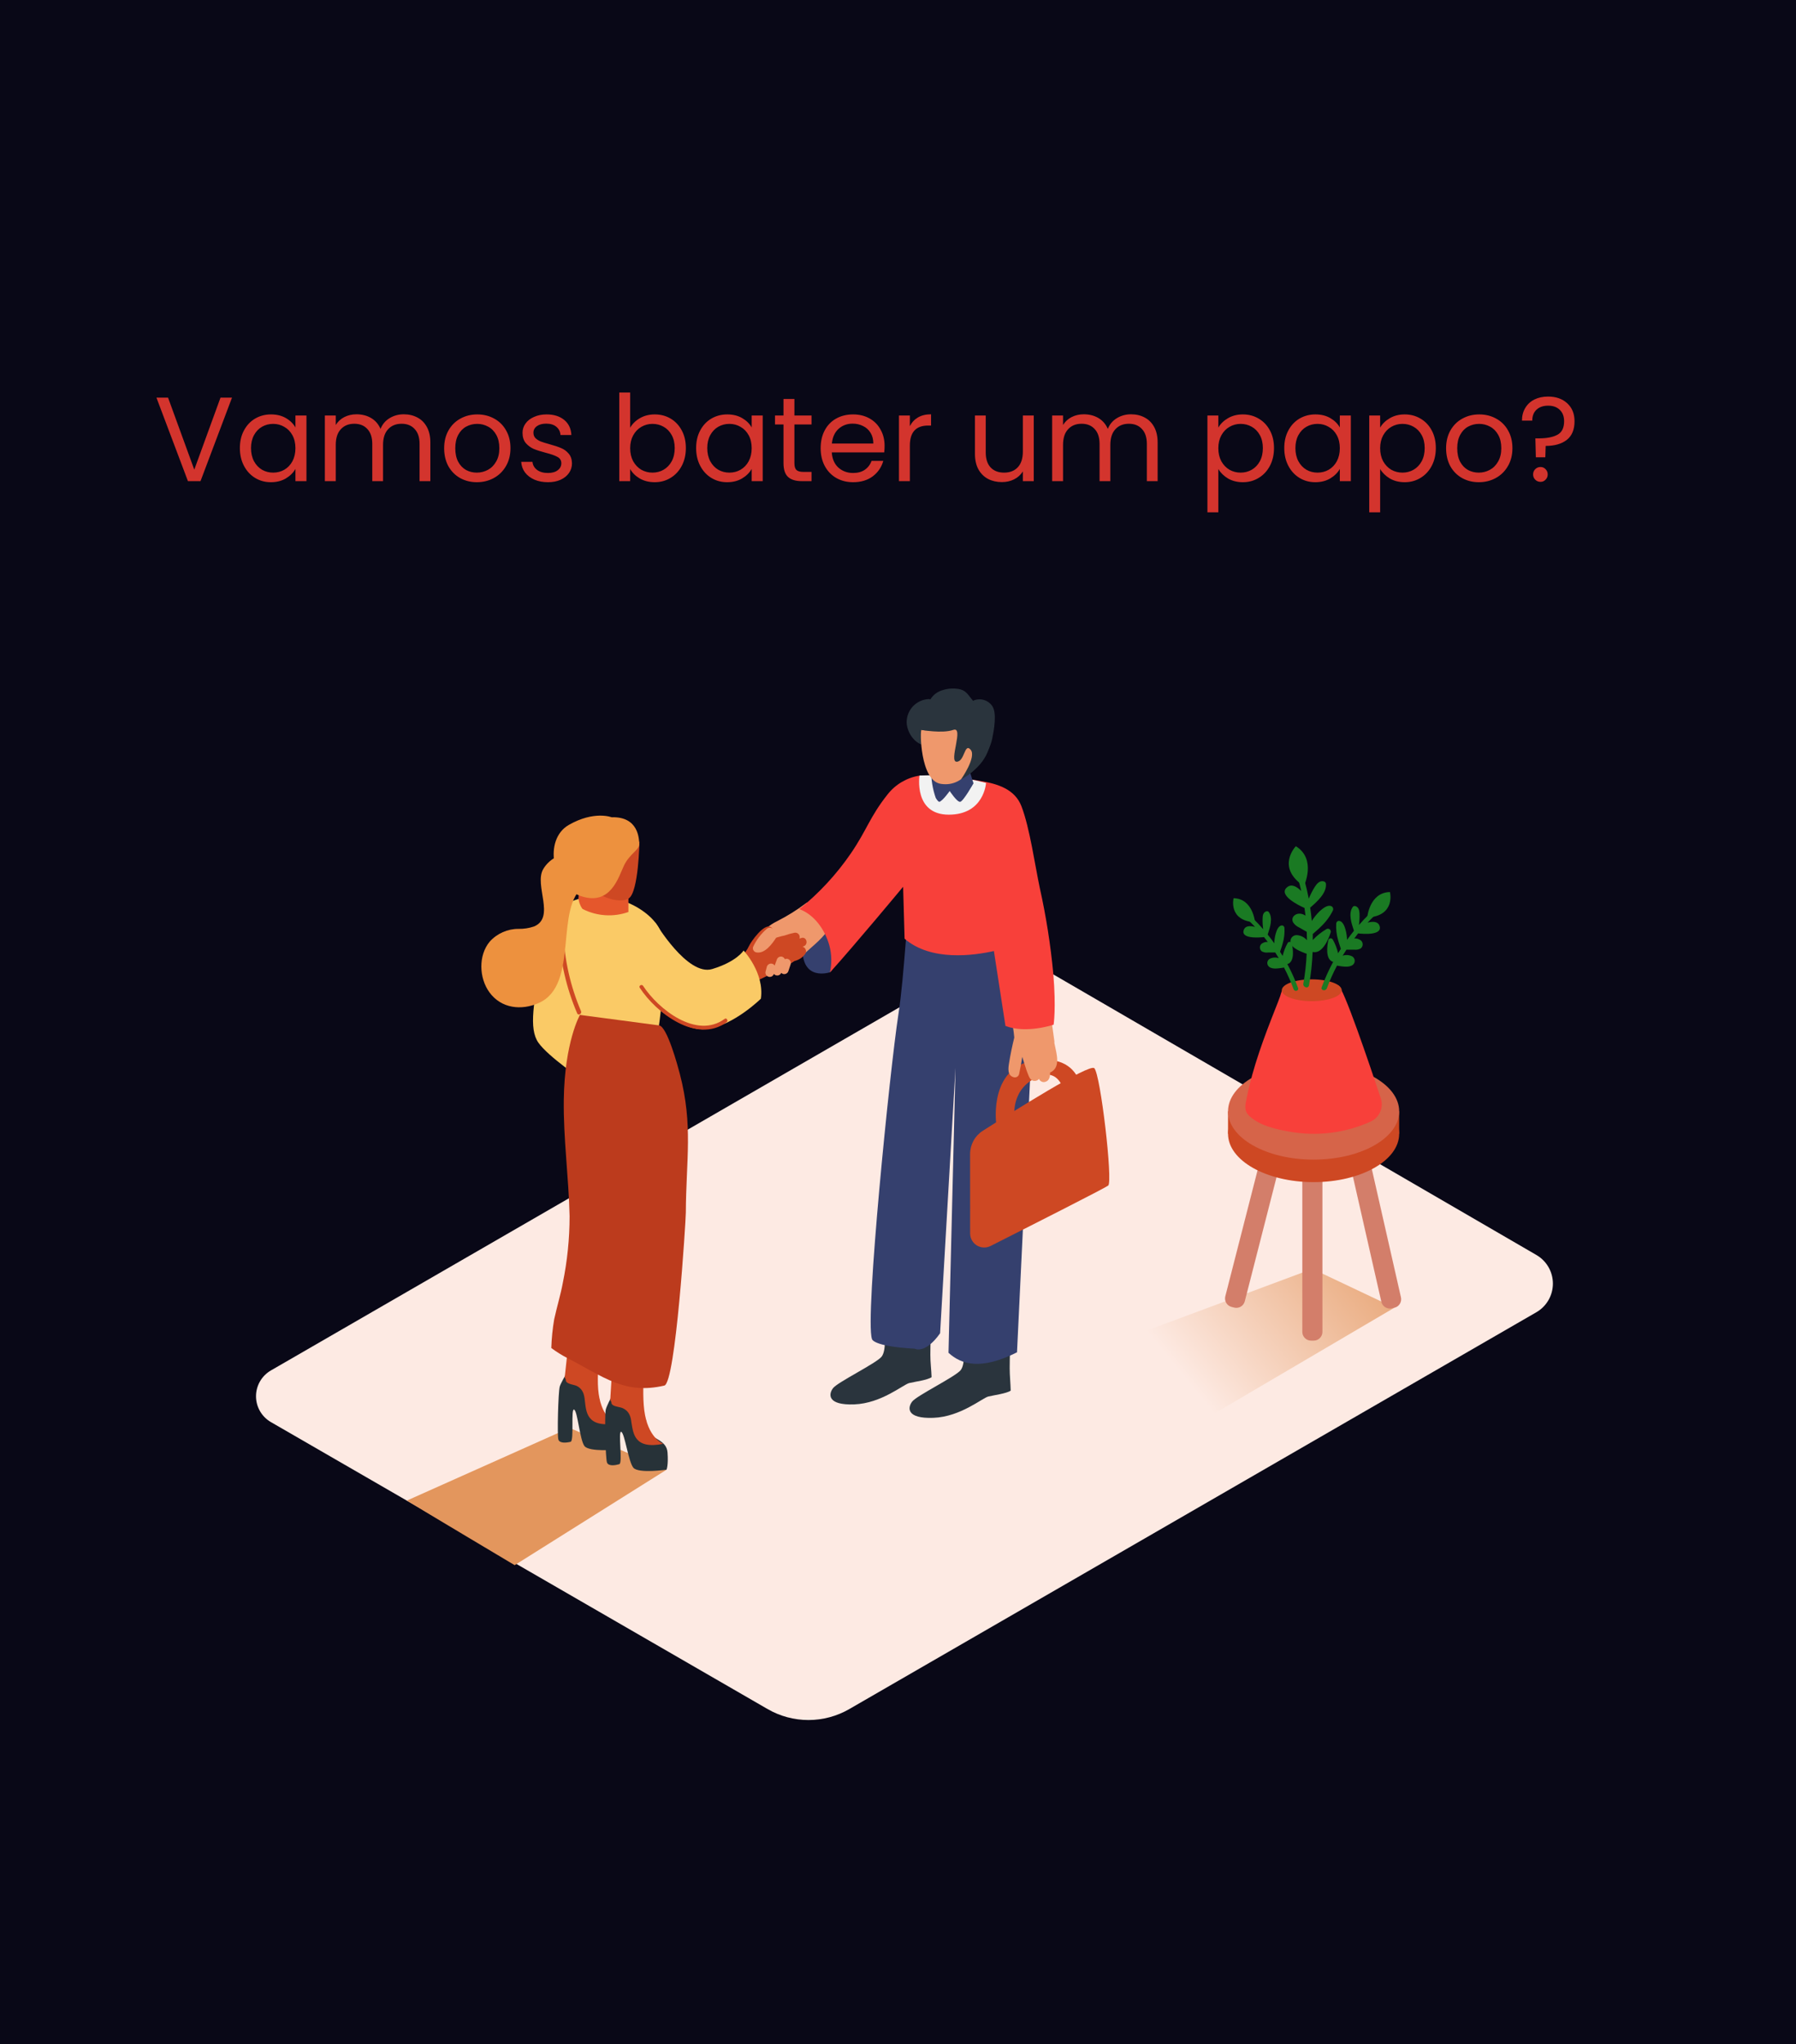 <svg width="900" height="1024" viewBox="0 0 900 1024" fill="none" xmlns="http://www.w3.org/2000/svg">
<rect width="900" height="1024" fill="#090817"/>
<path d="M116.258 199.18L100.478 241H94.178L78.398 199.18H84.218L97.358 235.24L110.498 199.18H116.258ZM120.205 224.44C120.205 221.08 120.885 218.14 122.245 215.62C123.605 213.06 125.465 211.08 127.825 209.68C130.225 208.28 132.885 207.58 135.805 207.58C138.685 207.58 141.185 208.2 143.305 209.44C145.425 210.68 147.005 212.24 148.045 214.12V208.12H153.565V241H148.045V234.88C146.965 236.8 145.345 238.4 143.185 239.68C141.065 240.92 138.585 241.54 135.745 241.54C132.825 241.54 130.185 240.82 127.825 239.38C125.465 237.94 123.605 235.92 122.245 233.32C120.885 230.72 120.205 227.76 120.205 224.44ZM148.045 224.5C148.045 222.02 147.545 219.86 146.545 218.02C145.545 216.18 144.185 214.78 142.465 213.82C140.785 212.82 138.925 212.32 136.885 212.32C134.845 212.32 132.985 212.8 131.305 213.76C129.625 214.72 128.285 216.12 127.285 217.96C126.285 219.8 125.785 221.96 125.785 224.44C125.785 226.96 126.285 229.16 127.285 231.04C128.285 232.88 129.625 234.3 131.305 235.3C132.985 236.26 134.845 236.74 136.885 236.74C138.925 236.74 140.785 236.26 142.465 235.3C144.185 234.3 145.545 232.88 146.545 231.04C147.545 229.16 148.045 226.98 148.045 224.5ZM202.332 207.52C204.892 207.52 207.172 208.06 209.172 209.14C211.172 210.18 212.752 211.76 213.912 213.88C215.072 216 215.652 218.58 215.652 221.62V241H210.252V222.4C210.252 219.12 209.432 216.62 207.792 214.9C206.192 213.14 204.012 212.26 201.252 212.26C198.412 212.26 196.152 213.18 194.472 215.02C192.792 216.82 191.952 219.44 191.952 222.88V241H186.552V222.4C186.552 219.12 185.732 216.62 184.092 214.9C182.492 213.14 180.312 212.26 177.552 212.26C174.712 212.26 172.452 213.18 170.772 215.02C169.092 216.82 168.252 219.44 168.252 222.88V241H162.792V208.12H168.252V212.86C169.332 211.14 170.772 209.82 172.572 208.9C174.412 207.98 176.432 207.52 178.632 207.52C181.392 207.52 183.832 208.14 185.952 209.38C188.072 210.62 189.652 212.44 190.692 214.84C191.612 212.52 193.132 210.72 195.252 209.44C197.372 208.16 199.732 207.52 202.332 207.52ZM238.948 241.54C235.868 241.54 233.068 240.84 230.548 239.44C228.068 238.04 226.108 236.06 224.668 233.5C223.268 230.9 222.568 227.9 222.568 224.5C222.568 221.14 223.288 218.18 224.728 215.62C226.208 213.02 228.208 211.04 230.728 209.68C233.248 208.28 236.068 207.58 239.188 207.58C242.308 207.58 245.128 208.28 247.648 209.68C250.168 211.04 252.148 213 253.588 215.56C255.068 218.12 255.808 221.1 255.808 224.5C255.808 227.9 255.048 230.9 253.528 233.5C252.048 236.06 250.028 238.04 247.468 239.44C244.908 240.84 242.068 241.54 238.948 241.54ZM238.948 236.74C240.908 236.74 242.748 236.28 244.468 235.36C246.188 234.44 247.568 233.06 248.608 231.22C249.688 229.38 250.228 227.14 250.228 224.5C250.228 221.86 249.708 219.62 248.668 217.78C247.628 215.94 246.268 214.58 244.588 213.7C242.908 212.78 241.088 212.32 239.128 212.32C237.128 212.32 235.288 212.78 233.608 213.7C231.968 214.58 230.648 215.94 229.648 217.78C228.648 219.62 228.148 221.86 228.148 224.5C228.148 227.18 228.628 229.44 229.588 231.28C230.588 233.12 231.908 234.5 233.548 235.42C235.188 236.3 236.988 236.74 238.948 236.74ZM274.627 241.54C272.107 241.54 269.847 241.12 267.847 240.28C265.847 239.4 264.267 238.2 263.107 236.68C261.947 235.12 261.307 233.34 261.187 231.34H266.827C266.987 232.98 267.747 234.32 269.107 235.36C270.507 236.4 272.327 236.92 274.567 236.92C276.647 236.92 278.287 236.46 279.487 235.54C280.687 234.62 281.287 233.46 281.287 232.06C281.287 230.62 280.647 229.56 279.367 228.88C278.087 228.16 276.107 227.46 273.427 226.78C270.987 226.14 268.987 225.5 267.427 224.86C265.907 224.18 264.587 223.2 263.467 221.92C262.387 220.6 261.847 218.88 261.847 216.76C261.847 215.08 262.347 213.54 263.347 212.14C264.347 210.74 265.767 209.64 267.607 208.84C269.447 208 271.547 207.58 273.907 207.58C277.547 207.58 280.487 208.5 282.727 210.34C284.967 212.18 286.167 214.7 286.327 217.9H280.867C280.747 216.18 280.047 214.8 278.767 213.76C277.527 212.72 275.847 212.2 273.727 212.2C271.767 212.2 270.207 212.62 269.047 213.46C267.887 214.3 267.307 215.4 267.307 216.76C267.307 217.84 267.647 218.74 268.327 219.46C269.047 220.14 269.927 220.7 270.967 221.14C272.047 221.54 273.527 222 275.407 222.52C277.767 223.16 279.687 223.8 281.167 224.44C282.647 225.04 283.907 225.96 284.947 227.2C286.027 228.44 286.587 230.06 286.627 232.06C286.627 233.86 286.127 235.48 285.127 236.92C284.127 238.36 282.707 239.5 280.867 240.34C279.067 241.14 276.987 241.54 274.627 241.54ZM315.791 214.24C316.911 212.28 318.551 210.68 320.711 209.44C322.871 208.2 325.331 207.58 328.091 207.58C331.051 207.58 333.711 208.28 336.071 209.68C338.431 211.08 340.291 213.06 341.651 215.62C343.011 218.14 343.691 221.08 343.691 224.44C343.691 227.76 343.011 230.72 341.651 233.32C340.291 235.92 338.411 237.94 336.011 239.38C333.651 240.82 331.011 241.54 328.091 241.54C325.251 241.54 322.751 240.92 320.591 239.68C318.471 238.44 316.871 236.86 315.791 234.94V241H310.331V196.6H315.791V214.24ZM338.111 224.44C338.111 221.96 337.611 219.8 336.611 217.96C335.611 216.12 334.251 214.72 332.531 213.76C330.851 212.8 328.991 212.32 326.951 212.32C324.951 212.32 323.091 212.82 321.371 213.82C319.691 214.78 318.331 216.2 317.291 218.08C316.291 219.92 315.791 222.06 315.791 224.5C315.791 226.98 316.291 229.16 317.291 231.04C318.331 232.88 319.691 234.3 321.371 235.3C323.091 236.26 324.951 236.74 326.951 236.74C328.991 236.74 330.851 236.26 332.531 235.3C334.251 234.3 335.611 232.88 336.611 231.04C337.611 229.16 338.111 226.96 338.111 224.44ZM348.838 224.44C348.838 221.08 349.518 218.14 350.878 215.62C352.238 213.06 354.098 211.08 356.458 209.68C358.858 208.28 361.518 207.58 364.438 207.58C367.318 207.58 369.818 208.2 371.938 209.44C374.058 210.68 375.638 212.24 376.678 214.12V208.12H382.198V241H376.678V234.88C375.598 236.8 373.978 238.4 371.818 239.68C369.698 240.92 367.218 241.54 364.378 241.54C361.458 241.54 358.818 240.82 356.458 239.38C354.098 237.94 352.238 235.92 350.878 233.32C349.518 230.72 348.838 227.76 348.838 224.44ZM376.678 224.5C376.678 222.02 376.178 219.86 375.178 218.02C374.178 216.18 372.818 214.78 371.098 213.82C369.418 212.82 367.558 212.32 365.518 212.32C363.478 212.32 361.618 212.8 359.938 213.76C358.258 214.72 356.918 216.12 355.918 217.96C354.918 219.8 354.418 221.96 354.418 224.44C354.418 226.96 354.918 229.16 355.918 231.04C356.918 232.88 358.258 234.3 359.938 235.3C361.618 236.26 363.478 236.74 365.518 236.74C367.558 236.74 369.418 236.26 371.098 235.3C372.818 234.3 374.178 232.88 375.178 231.04C376.178 229.16 376.678 226.98 376.678 224.5ZM398.085 212.62V232C398.085 233.6 398.425 234.74 399.105 235.42C399.785 236.06 400.965 236.38 402.645 236.38H406.665V241H401.745C398.705 241 396.425 240.3 394.905 238.9C393.385 237.5 392.625 235.2 392.625 232V212.62H388.365V208.12H392.625V199.84H398.085V208.12H406.665V212.62H398.085ZM443.28 223.3C443.28 224.34 443.22 225.44 443.1 226.6H416.82C417.02 229.84 418.12 232.38 420.12 234.22C422.16 236.02 424.62 236.92 427.5 236.92C429.86 236.92 431.82 236.38 433.38 235.3C434.98 234.18 436.1 232.7 436.74 230.86H442.62C441.74 234.02 439.98 236.6 437.34 238.6C434.7 240.56 431.42 241.54 427.5 241.54C424.38 241.54 421.58 240.84 419.1 239.44C416.66 238.04 414.74 236.06 413.34 233.5C411.94 230.9 411.24 227.9 411.24 224.5C411.24 221.1 411.92 218.12 413.28 215.56C414.64 213 416.54 211.04 418.98 209.68C421.46 208.28 424.3 207.58 427.5 207.58C430.62 207.58 433.38 208.26 435.78 209.62C438.18 210.98 440.02 212.86 441.3 215.26C442.62 217.62 443.28 220.3 443.28 223.3ZM437.64 222.16C437.64 220.08 437.18 218.3 436.26 216.82C435.34 215.3 434.08 214.16 432.48 213.4C430.92 212.6 429.18 212.2 427.26 212.2C424.5 212.2 422.14 213.08 420.18 214.84C418.26 216.6 417.16 219.04 416.88 222.16H437.64ZM455.947 213.46C456.907 211.58 458.267 210.12 460.027 209.08C461.827 208.04 464.007 207.52 466.567 207.52V213.16H465.127C459.007 213.16 455.947 216.48 455.947 223.12V241H450.487V208.12H455.947V213.46ZM518.026 208.12V241H512.566V236.14C511.526 237.82 510.066 239.14 508.186 240.1C506.346 241.02 504.306 241.48 502.066 241.48C499.506 241.48 497.206 240.96 495.166 239.92C493.126 238.84 491.506 237.24 490.306 235.12C489.146 233 488.566 230.42 488.566 227.38V208.12H493.966V226.66C493.966 229.9 494.786 232.4 496.426 234.16C498.066 235.88 500.306 236.74 503.146 236.74C506.066 236.74 508.366 235.84 510.046 234.04C511.726 232.24 512.566 229.62 512.566 226.18V208.12H518.026ZM566.785 207.52C569.345 207.52 571.625 208.06 573.625 209.14C575.625 210.18 577.205 211.76 578.365 213.88C579.525 216 580.105 218.58 580.105 221.62V241H574.705V222.4C574.705 219.12 573.885 216.62 572.245 214.9C570.645 213.14 568.465 212.26 565.705 212.26C562.865 212.26 560.605 213.18 558.925 215.02C557.245 216.82 556.405 219.44 556.405 222.88V241H551.005V222.4C551.005 219.12 550.185 216.62 548.545 214.9C546.945 213.14 544.765 212.26 542.005 212.26C539.165 212.26 536.905 213.18 535.225 215.02C533.545 216.82 532.705 219.44 532.705 222.88V241H527.245V208.12H532.705V212.86C533.785 211.14 535.225 209.82 537.025 208.9C538.865 207.98 540.885 207.52 543.085 207.52C545.845 207.52 548.285 208.14 550.405 209.38C552.525 210.62 554.105 212.44 555.145 214.84C556.065 212.52 557.585 210.72 559.705 209.44C561.825 208.16 564.185 207.52 566.785 207.52ZM610.518 214.18C611.598 212.3 613.198 210.74 615.318 209.5C617.478 208.22 619.978 207.58 622.818 207.58C625.738 207.58 628.378 208.28 630.737 209.68C633.137 211.08 635.018 213.06 636.378 215.62C637.738 218.14 638.418 221.08 638.418 224.44C638.418 227.76 637.738 230.72 636.378 233.32C635.018 235.92 633.137 237.94 630.737 239.38C628.378 240.82 625.738 241.54 622.818 241.54C620.018 241.54 617.538 240.92 615.378 239.68C613.258 238.4 611.638 236.82 610.518 234.94V256.6H605.058V208.12H610.518V214.18ZM632.838 224.44C632.838 221.96 632.338 219.8 631.338 217.96C630.338 216.12 628.978 214.72 627.258 213.76C625.578 212.8 623.718 212.32 621.678 212.32C619.678 212.32 617.818 212.82 616.098 213.82C614.418 214.78 613.058 216.2 612.018 218.08C611.018 219.92 610.518 222.06 610.518 224.5C610.518 226.98 611.018 229.16 612.018 231.04C613.058 232.88 614.418 234.3 616.098 235.3C617.818 236.26 619.678 236.74 621.678 236.74C623.718 236.74 625.578 236.26 627.258 235.3C628.978 234.3 630.338 232.88 631.338 231.04C632.338 229.16 632.838 226.96 632.838 224.44ZM643.564 224.44C643.564 221.08 644.244 218.14 645.604 215.62C646.964 213.06 648.824 211.08 651.184 209.68C653.584 208.28 656.244 207.58 659.164 207.58C662.044 207.58 664.544 208.2 666.664 209.44C668.784 210.68 670.364 212.24 671.404 214.12V208.12H676.924V241H671.404V234.88C670.324 236.8 668.704 238.4 666.544 239.68C664.424 240.92 661.944 241.54 659.104 241.54C656.184 241.54 653.544 240.82 651.184 239.38C648.824 237.94 646.964 235.92 645.604 233.32C644.244 230.72 643.564 227.76 643.564 224.44ZM671.404 224.5C671.404 222.02 670.904 219.86 669.904 218.02C668.904 216.18 667.544 214.78 665.824 213.82C664.144 212.82 662.284 212.32 660.244 212.32C658.204 212.32 656.344 212.8 654.664 213.76C652.984 214.72 651.644 216.12 650.644 217.96C649.644 219.8 649.144 221.96 649.144 224.44C649.144 226.96 649.644 229.16 650.644 231.04C651.644 232.88 652.984 234.3 654.664 235.3C656.344 236.26 658.204 236.74 660.244 236.74C662.284 236.74 664.144 236.26 665.824 235.3C667.544 234.3 668.904 232.88 669.904 231.04C670.904 229.16 671.404 226.98 671.404 224.5ZM691.611 214.18C692.691 212.3 694.291 210.74 696.411 209.5C698.571 208.22 701.071 207.58 703.911 207.58C706.831 207.58 709.471 208.28 711.831 209.68C714.231 211.08 716.111 213.06 717.471 215.62C718.831 218.14 719.511 221.08 719.511 224.44C719.511 227.76 718.831 230.72 717.471 233.32C716.111 235.92 714.231 237.94 711.831 239.38C709.471 240.82 706.831 241.54 703.911 241.54C701.111 241.54 698.631 240.92 696.471 239.68C694.351 238.4 692.731 236.82 691.611 234.94V256.6H686.151V208.12H691.611V214.18ZM713.931 224.44C713.931 221.96 713.431 219.8 712.431 217.96C711.431 216.12 710.071 214.72 708.351 213.76C706.671 212.8 704.811 212.32 702.771 212.32C700.771 212.32 698.911 212.82 697.191 213.82C695.511 214.78 694.151 216.2 693.111 218.08C692.111 219.92 691.611 222.06 691.611 224.5C691.611 226.98 692.111 229.16 693.111 231.04C694.151 232.88 695.511 234.3 697.191 235.3C698.911 236.26 700.771 236.74 702.771 236.74C704.811 236.74 706.671 236.26 708.351 235.3C710.071 234.3 711.431 232.88 712.431 231.04C713.431 229.16 713.931 226.96 713.931 224.44ZM741.038 241.54C737.958 241.54 735.158 240.84 732.638 239.44C730.158 238.04 728.198 236.06 726.758 233.5C725.358 230.9 724.658 227.9 724.658 224.5C724.658 221.14 725.378 218.18 726.818 215.62C728.298 213.02 730.298 211.04 732.818 209.68C735.338 208.28 738.158 207.58 741.278 207.58C744.398 207.58 747.218 208.28 749.738 209.68C752.258 211.04 754.238 213 755.678 215.56C757.158 218.12 757.898 221.1 757.898 224.5C757.898 227.9 757.138 230.9 755.618 233.5C754.138 236.06 752.118 238.04 749.558 239.44C746.998 240.84 744.158 241.54 741.038 241.54ZM741.038 236.74C742.998 236.74 744.838 236.28 746.558 235.36C748.278 234.44 749.658 233.06 750.698 231.22C751.778 229.38 752.318 227.14 752.318 224.5C752.318 221.86 751.798 219.62 750.758 217.78C749.718 215.94 748.358 214.58 746.678 213.7C744.998 212.78 743.178 212.32 741.218 212.32C739.218 212.32 737.378 212.78 735.698 213.7C734.058 214.58 732.738 215.94 731.738 217.78C730.738 219.62 730.238 221.86 730.238 224.5C730.238 227.18 730.718 229.44 731.678 231.28C732.678 233.12 733.998 234.5 735.638 235.42C737.278 236.3 739.078 236.74 741.038 236.74ZM775.757 198.64C779.717 198.64 782.917 199.76 785.357 202C787.797 204.24 789.017 207.24 789.017 211C789.017 215.2 787.717 218.32 785.117 220.36C782.517 222.36 778.997 223.36 774.557 223.36L774.377 229.06H769.637L769.397 219.58H771.137C775.097 219.58 778.197 218.98 780.437 217.78C782.677 216.58 783.797 214.32 783.797 211C783.797 208.6 783.077 206.7 781.637 205.3C780.197 203.9 778.257 203.2 775.817 203.2C773.337 203.2 771.377 203.88 769.937 205.24C768.537 206.56 767.837 208.38 767.837 210.7H762.677C762.677 208.3 763.217 206.2 764.297 204.4C765.377 202.56 766.897 201.14 768.857 200.14C770.857 199.14 773.157 198.64 775.757 198.64ZM771.977 241.36C770.937 241.36 770.057 241 769.337 240.28C768.617 239.56 768.257 238.68 768.257 237.64C768.257 236.6 768.617 235.72 769.337 235C770.057 234.28 770.937 233.92 771.977 233.92C772.977 233.92 773.817 234.28 774.497 235C775.217 235.72 775.577 236.6 775.577 237.64C775.577 238.68 775.217 239.56 774.497 240.28C773.817 241 772.977 241.36 771.977 241.36Z" fill="#D3342D"/>
<path d="M135.699 712.294L384.669 856.079C390.889 859.67 397.945 861.561 405.128 861.561C412.31 861.561 419.365 859.67 425.586 856.079L769.917 657.289C772.429 655.834 774.515 653.745 775.965 651.229C777.415 648.714 778.178 645.862 778.178 642.959C778.178 640.056 777.415 637.203 775.965 634.688C774.515 632.173 772.429 630.083 769.917 628.629L514.327 480.25C511.06 478.359 507.352 477.364 503.577 477.364C499.802 477.364 496.094 478.359 492.827 480.25L135.699 686.49C133.445 687.806 131.574 689.689 130.274 691.953C128.974 694.217 128.29 696.782 128.29 699.392C128.29 702.002 128.974 704.567 130.274 706.831C131.574 709.095 133.445 710.978 135.699 712.294Z" fill="#FDEAE3"/>
<path d="M657.649 635.577L552.869 674.601C552.869 674.601 563.484 685.66 604.825 710.21L698.738 655.031" fill="url(#paint0_linear)"/>
<path d="M447.877 679.002L366.354 715.44C366.354 715.44 379.015 723.16 420.394 747.787L506.568 696.565" fill="url(#paint1_linear)"/>
<path d="M285.39 715.228L203.867 751.647C203.867 751.647 216.528 759.367 257.907 783.994L334.007 736.188" fill="url(#paint2_linear)"/>
<path d="M415.897 487.005C415.897 487.005 401.441 491.985 402.175 474.19C402.908 456.395 418.695 456.28 418.695 456.28C418.695 456.28 422.555 481.157 415.897 487.005Z" fill="#35406E"/>
<path d="M415.395 461.394C415.303 460.849 415.019 460.355 414.594 460.001C414.169 459.647 413.632 459.456 413.079 459.464C412.847 459.236 412.56 459.07 412.246 458.982C411.932 458.894 411.601 458.888 411.284 458.962C411.217 458.864 411.139 458.774 411.053 458.692C410.875 458.527 410.673 458.391 410.454 458.287C412.732 457.013 410.589 453.462 408.138 454.639L406.749 455.315C407.637 453.52 405.803 450.953 403.912 452.4C399.386 455.81 394.568 458.813 389.514 461.375C387.412 462.384 385.463 463.683 383.724 465.235C382.002 467.221 380.447 469.344 379.073 471.585C377.393 473.785 381.138 475.946 382.797 473.765C384.013 472.164 384.94 470.291 386.291 468.786L386.696 468.96L386.6 469.056C384.67 471.141 387.507 473.785 389.649 472.106L391.579 470.62C390.858 471.456 390.144 472.305 389.437 473.167C388.028 474.904 389.881 478.089 392.042 476.545L395.613 474.016C394.21 475.779 392.878 477.606 391.618 479.498C391.329 479.866 391.196 480.332 391.247 480.797C391.297 481.262 391.527 481.689 391.888 481.987C390.862 482.265 389.805 482.414 388.742 482.431C385.963 482.431 381.389 485.886 384.168 485.867C390.267 485.867 398.836 481.659 403.178 477.645C407.868 473.283 412.828 469.712 415.993 464.135C416.257 463.686 416.342 463.155 416.231 462.647C416.12 462.139 415.822 461.692 415.395 461.394Z" fill="#EF986C"/>
<path d="M466.212 678.654C466.212 673.347 466.463 668.039 466.501 662.732L443.168 667.286C443.168 667.286 444.326 676.319 441.778 679.561C439.231 682.804 419.776 692.299 417.46 695.31C415.144 698.321 414.449 703.976 428.114 703.455C441.778 702.934 452.663 693.457 455.674 692.763C458.685 692.068 464.861 691.238 466.83 689.829C466.714 686.123 466.193 682.36 466.212 678.654Z" fill="#2A343D"/>
<path d="M505.97 685.371C505.97 680.063 506.221 674.756 506.259 669.448L482.81 674.022C482.81 674.022 483.968 683.055 481.42 686.297C478.873 689.539 459.418 699.035 457.102 702.046C454.786 705.057 454.092 710.711 467.756 710.19C481.42 709.669 492.306 700.193 495.316 699.498C498.327 698.803 504.503 697.973 506.472 696.565C506.395 692.84 505.97 689.076 505.97 685.371Z" fill="#2A343D"/>
<path d="M495.201 457.785L483.37 459.927C483.503 458.445 483.535 456.956 483.466 455.469C480.996 455.334 478.525 455.102 476.074 454.793C469.165 453.944 463.471 447.073 456.987 444.449C454.188 457.843 453.435 487.14 450.154 508.39C446.005 535.313 433.344 660.261 436.934 670.625C436.934 670.625 436.799 674.37 458.376 675.566C458.376 675.566 463.529 678.519 471.095 667.846L478.815 534.792L475.302 677.612C481.826 683.595 491.63 686.393 509.637 677.38L518.303 496.52L495.201 457.785Z" fill="#35406E"/>
<path d="M477.56 449.332C479.452 449.537 481.35 449.698 483.254 449.814C481.787 424.454 473.893 367.789 457.006 444.468C463.582 447.089 470.507 448.727 477.56 449.332Z" fill="#35406E"/>
<path d="M647.447 541.777L646.139 541.442C643.805 540.845 641.429 542.252 640.831 544.586L614.016 649.326C613.419 651.66 614.826 654.036 617.16 654.634L618.469 654.969C620.803 655.566 623.179 654.159 623.776 651.825L650.591 547.084C651.189 544.751 649.781 542.375 647.447 541.777Z" fill="#D37E6A"/>
<path d="M658.324 554.671H656.973C654.564 554.671 652.611 556.624 652.611 559.033V667.151C652.611 669.56 654.564 671.513 656.973 671.513H658.324C660.733 671.513 662.686 669.56 662.686 667.151V559.033C662.686 556.624 660.733 554.671 658.324 554.671Z" fill="#D37E6A"/>
<path d="M672.862 541.107L671.544 541.406C669.195 541.94 667.723 544.277 668.257 546.626L692.211 652.058C692.744 654.407 695.081 655.879 697.43 655.345L698.748 655.046C701.097 654.512 702.569 652.175 702.035 649.826L678.081 544.394C677.548 542.045 675.211 540.573 672.862 541.107Z" fill="#D37E6A"/>
<path d="M658.266 592.132C681.951 592.132 701.151 581.297 701.151 567.93C701.151 554.564 681.951 543.728 658.266 543.728C634.582 543.728 615.382 554.564 615.382 567.93C615.382 581.297 634.582 592.132 658.266 592.132Z" fill="#CE4823"/>
<path d="M615.382 567.93V556.659H701.132V567.93" fill="#CE4823"/>
<path d="M658.266 580.861C681.951 580.861 701.151 570.025 701.151 556.659C701.151 543.292 681.951 532.457 658.266 532.457C634.582 532.457 615.382 543.292 615.382 556.659C615.382 570.025 634.582 580.861 658.266 580.861Z" fill="#D66449"/>
<path d="M643.714 494.725C642.363 495.362 641.939 497.717 641.514 498.971C640.8 501.036 639.97 503.043 639.179 505.07C633.389 519.719 627.869 534.387 624.762 549.865C624.047 553.378 623.16 556.331 626.113 559.052C631.381 563.916 639.623 565.711 646.416 566.888C660.135 569.308 674.264 567.519 686.946 561.754C689.052 560.77 690.725 559.048 691.646 556.914C692.567 554.78 692.674 552.382 691.945 550.174C686.329 533.248 673.012 493.895 670.541 493.586C667.395 493.143 657.919 488.009 643.714 494.725Z" fill="#F8403A"/>
<path d="M657.34 501.48C665.633 501.48 672.355 499.035 672.355 496.018C672.355 493.002 665.633 490.556 657.34 490.556C649.047 490.556 642.325 493.002 642.325 496.018C642.325 499.035 649.047 501.48 657.34 501.48Z" fill="#CE4823"/>
<path d="M650.488 494.918C648.973 490.775 647.167 486.745 645.084 482.856H645.335C648.829 481.563 647.979 475.348 647.362 472.588C647.296 472.377 647.17 472.19 647.001 472.048C646.832 471.906 646.625 471.815 646.406 471.787C646.187 471.759 645.964 471.793 645.764 471.887C645.564 471.982 645.395 472.131 645.277 472.318C644.13 474.355 643.279 476.545 642.749 478.822C642.337 478.14 641.913 477.458 641.475 476.776V476.66C641.784 475.753 642.093 474.846 642.382 473.939C642.528 473.522 642.651 473.096 642.749 472.665C643.509 470.107 643.816 467.436 643.656 464.772C643.641 464.574 643.581 464.383 643.482 464.212C643.36 463.971 643.161 463.777 642.916 463.662C642.672 463.546 642.395 463.516 642.131 463.575C640.472 463.884 639.7 466.277 639.275 467.686C638.847 469.26 638.607 470.88 638.561 472.511C637.557 471.057 636.464 469.609 635.28 468.168V468.033C636.342 464.849 638.098 459.792 635.743 456.762C635.602 456.62 635.426 456.518 635.233 456.467C635.039 456.416 634.836 456.418 634.643 456.473C633.061 456.859 632.713 458.499 632.713 459.927C632.642 461.766 632.738 463.607 633.003 465.428C631.356 463.536 629.625 461.709 627.811 459.947C626.769 458.924 625.148 460.526 626.209 461.548C627.271 462.571 628.023 463.363 628.911 464.289C626.46 463.652 624.067 463.672 623.295 465.717C621.558 470.311 630.764 469.693 633.389 469.384C634.032 470.182 634.675 470.993 635.319 471.816C634.491 471.743 633.66 471.91 632.925 472.299C632.511 472.456 632.146 472.722 631.871 473.07C631.596 473.418 631.42 473.834 631.363 474.273C631.306 474.713 631.368 475.16 631.545 475.567C631.722 475.974 632.005 476.325 632.366 476.583C633.33 477.071 634.421 477.253 635.492 477.104H639.044C639.642 478.031 640.24 479.034 640.8 479.941C640.061 479.687 639.278 479.585 638.498 479.642C637.719 479.698 636.959 479.912 636.264 480.27C635.923 480.467 635.635 480.745 635.425 481.079C635.215 481.413 635.09 481.793 635.059 482.186C635.029 482.579 635.095 482.974 635.251 483.336C635.407 483.698 635.649 484.017 635.956 484.265C637.693 485.712 640.973 484.998 642.981 484.728C643.129 484.709 643.273 484.664 643.405 484.593C645.268 488.141 646.893 491.81 648.269 495.574C648.79 496.887 650.99 496.308 650.488 494.918Z" fill="#1A7A23"/>
<path d="M628.911 461.973C628.911 461.973 627.927 450.104 618.161 449.911C618.161 449.911 615.343 461.201 628.911 461.973Z" fill="#1A7A23"/>
<path d="M662.3 494.552C663.926 490.155 665.861 485.879 668.09 481.756H667.82C664.114 480.385 665.021 473.785 665.658 470.87C665.725 470.646 665.856 470.445 666.035 470.293C666.213 470.141 666.432 470.044 666.665 470.013C666.897 469.983 667.134 470.02 667.345 470.121C667.557 470.221 667.735 470.381 667.858 470.581C669.075 472.739 669.978 475.059 670.541 477.471C670.979 476.738 671.429 476.017 671.892 475.309V475.174C671.564 474.209 671.236 473.244 670.946 472.279C670.793 471.836 670.664 471.385 670.56 470.928C669.756 468.22 669.429 465.392 669.595 462.571C669.614 462.36 669.68 462.155 669.788 461.973C669.919 461.715 670.133 461.508 670.395 461.385C670.658 461.263 670.954 461.232 671.236 461.298C672.992 461.626 673.822 464.154 674.266 465.659C674.718 467.329 674.971 469.045 675.019 470.774C676.125 469.243 677.27 467.737 678.454 466.258V466.123C677.315 462.745 675.463 457.399 677.972 454.176C678.122 454.024 678.311 453.915 678.518 453.861C678.725 453.806 678.943 453.809 679.149 453.867C680.809 454.272 681.195 456.029 681.272 457.534C681.351 459.469 681.254 461.407 680.982 463.324C682.732 461.317 684.566 459.387 686.483 457.534C687.602 456.453 689.301 458.152 688.181 459.233C687.062 460.313 686.251 461.163 685.325 462.147C687.93 461.471 690.459 461.491 691.269 463.672C693.103 468.554 683.337 467.898 680.577 467.532C679.895 468.381 679.252 469.236 678.647 470.098C679.527 470.015 680.412 470.189 681.195 470.6C681.631 470.769 682.015 471.052 682.304 471.419C682.594 471.787 682.779 472.226 682.84 472.69C682.901 473.154 682.836 473.626 682.652 474.057C682.468 474.487 682.171 474.86 681.793 475.136C680.775 475.652 679.624 475.847 678.493 475.695H674.729C674.092 476.68 673.455 477.625 672.799 478.706C673.583 478.44 674.412 478.334 675.237 478.394C676.063 478.453 676.868 478.678 677.605 479.054C677.963 479.265 678.266 479.56 678.486 479.913C678.706 480.266 678.838 480.667 678.87 481.081C678.902 481.496 678.834 481.913 678.671 482.296C678.508 482.678 678.255 483.016 677.933 483.28C676.003 484.824 672.606 484.052 670.483 483.782C670.32 483.761 670.163 483.708 670.02 483.628C668.042 487.369 666.314 491.238 664.848 495.208C664.056 496.636 661.721 496.018 662.3 494.552Z" fill="#1A7A23"/>
<path d="M685.132 459.618C685.132 459.618 686.174 447.035 696.519 446.823C696.538 446.823 699.53 458.75 685.132 459.618Z" fill="#1A7A23"/>
<path d="M655.97 493.49C656.957 488.006 657.557 482.46 657.764 476.892H658.093C662.725 477.703 665.813 470.369 666.835 466.991C666.905 466.717 666.892 466.43 666.8 466.163C666.707 465.896 666.539 465.662 666.316 465.49C666.092 465.318 665.823 465.215 665.542 465.193C665.26 465.172 664.979 465.233 664.732 465.37C662.187 466.861 659.867 468.706 657.842 470.851C657.842 469.835 657.842 468.825 657.842 467.821L657.977 467.725C658.903 466.933 659.81 466.142 660.698 465.331C661.118 464.968 661.518 464.581 661.895 464.173C664.347 461.866 666.378 459.149 667.897 456.145C668.01 455.916 668.069 455.666 668.071 455.411C668.095 455.069 668.004 454.729 667.811 454.445C667.619 454.162 667.336 453.951 667.009 453.848C665.079 453.134 662.628 455.237 661.219 456.511C659.747 457.955 658.451 459.568 657.359 461.317C657.153 459.078 656.883 456.846 656.549 454.62L656.703 454.504C659.907 451.706 665.002 447.305 664.423 442.519C664.361 442.272 664.233 442.046 664.053 441.866C663.873 441.686 663.647 441.558 663.4 441.496C661.47 440.917 660.003 442.499 659.019 443.985C657.771 445.943 656.706 448.01 655.834 450.162C655.243 447.048 654.522 443.953 653.673 440.878C653.576 440.51 653.336 440.195 653.007 440.003C652.677 439.811 652.285 439.758 651.917 439.855C651.548 439.953 651.233 440.192 651.041 440.522C650.85 440.851 650.796 441.243 650.894 441.612C651.318 443.175 651.724 444.738 652.071 446.321C649.794 444.063 647.188 442.557 645.026 444.391C640.221 448.251 650.643 453.481 653.692 454.793C653.885 456.067 654.059 457.36 654.213 458.653C653.359 458.044 652.347 457.696 651.299 457.65C648.925 457.553 646.821 459.58 647.96 461.954C648.679 463.1 649.729 464.002 650.971 464.54L654.831 466.76C654.831 468.168 654.927 469.558 654.947 470.967C654.306 470.218 653.522 469.604 652.64 469.163C651.758 468.722 650.797 468.463 649.813 468.4C649.305 468.384 648.802 468.494 648.347 468.721C647.893 468.948 647.501 469.284 647.209 469.699C646.916 470.114 646.731 470.595 646.67 471.1C646.609 471.604 646.674 472.115 646.86 472.588C647.844 475.271 651.878 476.564 654.233 477.567C654.41 477.641 654.6 477.68 654.792 477.683C654.568 482.739 654.007 487.775 653.113 492.757C652.862 494.571 655.641 495.42 655.97 493.49Z" fill="#1A7A23"/>
<path d="M653.403 443.85C653.403 443.85 659.887 430.34 649.369 423.875C649.369 423.856 639.14 434.393 653.403 443.85Z" fill="#1A7A23"/>
<path d="M508.402 559.901C508.402 559.901 506.028 545.06 520.657 539.192C535.287 533.325 534.978 558.377 534.978 558.377L542.312 555.501C542.312 555.501 546.597 529.041 520.908 530.874C495.22 532.708 499.196 562.487 499.196 562.487L508.402 559.901Z" fill="#CE4823"/>
<path d="M528.532 523.251L528.339 522.324C528.402 522.019 528.402 521.703 528.339 521.398L525.27 499.183C525.245 498.844 525.117 498.519 524.903 498.254C524.69 497.989 524.4 497.794 524.073 497.697C523.989 496.393 523.776 495.1 523.436 493.837C522.631 492.986 521.573 492.417 520.418 492.215C519.264 492.013 518.075 492.19 517.029 492.718C515.948 491.541 513.593 491.348 513.285 493.374C512.924 495.78 512.577 498.186 512.243 500.592H512.127L511.934 499.82C511.875 499.563 511.764 499.321 511.608 499.109C511.452 498.896 511.254 498.718 511.027 498.585C510.486 496.79 510.062 494.976 509.637 493.181C509 490.479 504.831 491.618 505.488 494.32C505.706 495.221 505.931 496.121 506.163 497.022C504.638 496.578 502.747 497.678 503.48 499.512C506.05 505.972 507.663 512.773 508.267 519.699C507.244 523.907 506.337 528.153 505.661 532.437C505.237 535.081 504.677 538.691 508.016 539.598C508.566 539.741 509.15 539.663 509.644 539.382C510.138 539.101 510.502 538.638 510.66 538.092C511.303 535.21 511.837 532.309 512.262 529.388C512.583 530.456 512.918 531.524 513.265 532.592C513.914 534.851 514.7 537.068 515.62 539.231C516.18 540.428 516.952 541.47 518.438 541.431C518.863 541.453 519.287 541.372 519.674 541.194C520.061 541.016 520.398 540.746 520.657 540.408C520.903 541.02 521.375 541.513 521.975 541.786C522.575 542.06 523.258 542.091 523.88 541.875C525.81 541.315 526.254 539.308 526.216 537.224C531.735 534.831 529.439 527.863 528.532 523.251Z" fill="#EF986C"/>
<path d="M527.818 487.7C526.469 473.284 524.213 458.967 521.063 444.835C518.65 433.525 516.045 414.727 511.876 403.88C508.614 395.427 500.296 392.609 490.858 391.123C481.302 389.435 471.612 388.627 461.908 388.71C461.513 388.727 461.118 388.662 460.75 388.517C454.426 389.528 448.717 392.892 444.77 397.936C435.834 409.188 434.444 415.692 426.377 427.465C419.169 437.972 410.47 447.373 400.553 455.372C408.177 458.171 413.465 465.872 415.607 473.611C416.793 478.025 416.892 482.66 415.897 487.121C428.538 473.128 452.567 444.178 452.567 444.178L453.3 470.195C466.559 481.678 488.04 478.61 498.057 476.371L503.847 513.89C514.23 517.924 527.972 513.272 527.972 513.272C527.972 513.272 529.304 505.282 527.818 487.7Z" fill="#F8403A"/>
<path d="M486.13 577.985C486.138 575.676 486.725 573.406 487.838 571.383C488.95 569.36 490.553 567.649 492.499 566.405C507.939 556.601 545.844 532.746 548.353 535.043C551.479 537.938 557.752 592.017 555.339 593.85C553.525 595.22 515.157 614.636 496.359 624.132C495.285 624.672 494.09 624.928 492.89 624.876C491.689 624.824 490.521 624.466 489.498 623.836C488.474 623.205 487.629 622.323 487.043 621.273C486.457 620.224 486.149 619.042 486.149 617.84L486.13 577.985Z" fill="#CE4823"/>
<path d="M460.769 388.459C460.769 388.459 457.72 408.068 475.457 408.068C493.193 408.068 494.12 392.184 494.12 392.184C483.256 389.258 472.011 388.002 460.769 388.459Z" fill="#F2F2F2"/>
<path d="M485.956 386.375C485.956 386.375 480.957 391.393 476.422 391.779C472.562 392.107 468.007 387.263 466.656 385.719C466.568 390.468 467.333 395.194 468.914 399.673C469.667 400.946 470.4 401.796 470.844 401.603C472.6 400.908 475.901 396.218 475.901 396.218C475.901 396.218 479.587 401.834 481.15 401.641C482.713 401.448 487.828 392.377 487.828 392.377L485.956 386.375Z" fill="#35406E"/>
<path d="M497.073 353.43C496.01 351.99 494.48 350.964 492.744 350.527C491.009 350.091 489.175 350.271 487.558 351.037C487.495 350.896 487.41 350.766 487.307 350.651C485.377 348.47 484.393 346.173 481.285 345.305C478.427 344.635 475.442 344.741 472.639 345.613C469.949 346.286 467.633 347.992 466.193 350.361C465.962 350.219 465.692 350.151 465.421 350.168C462.39 350.299 459.531 351.613 457.46 353.829C455.388 356.045 454.269 358.986 454.342 362.018C454.593 367.249 458.724 373.116 464.147 373.483C466.742 374.411 469.506 374.773 472.253 374.544C472.837 374.49 473.397 374.28 473.873 373.936C474.348 373.592 474.723 373.126 474.958 372.588C475.192 372.05 475.278 371.459 475.206 370.876C475.135 370.293 474.908 369.74 474.55 369.275L474.936 369.024L475.244 369.14C475.675 369.662 476.289 369.998 476.961 370.081C477.632 370.164 478.309 369.986 478.853 369.584L479.297 369.314C479.965 369.147 480.612 368.908 481.227 368.6L481.98 368.851L481.729 369.623C481.55 370.276 481.592 370.97 481.846 371.598C482.101 372.226 482.555 372.752 483.138 373.097C483.745 373.37 484.402 373.514 485.068 373.521C483.641 375.584 481.767 377.299 479.587 378.539C476.634 380.025 478.313 383.982 481.015 384.213C479.703 385.198 480.204 391.2 481.748 390.331C485.588 388.229 488.945 385.347 491.604 381.871C494.263 378.394 496.165 374.399 497.188 370.144C498.018 366.11 499.794 356.865 497.073 353.43Z" fill="#2A343D"/>
<path d="M461.754 365.608C461.001 365.473 460.962 390.988 471.404 392.628C484.586 394.751 489.526 379.118 489.526 379.118C489.526 379.118 491.456 367.538 483.235 363.678C475.013 359.818 471.23 367.307 461.754 365.608Z" fill="#EF986C"/>
<path d="M461.754 365.608C461.754 365.608 472.137 367.538 477.696 365.608C483.254 363.678 475.283 381.55 479.375 381.55C483.466 381.55 483.235 371.9 486.381 375.509C489.526 379.118 481.633 390.331 481.633 390.331C481.633 390.331 492.827 384.696 495.413 375.027C497.999 365.357 485.647 356.171 473.816 357.136C461.985 358.101 461.754 365.608 461.754 365.608Z" fill="#2A343D"/>
<path d="M402.175 474.19L402.696 473.997C405.282 473.09 404.201 468.96 401.557 469.848L400.611 470.137C400.748 469.767 400.783 469.367 400.713 468.979C400.642 468.591 400.468 468.229 400.21 467.931C399.951 467.634 399.618 467.411 399.244 467.286C398.869 467.161 398.469 467.139 398.083 467.223C396.376 467.56 394.698 468.031 393.065 468.632C392.312 468.747 391.56 468.96 390.807 469.153C388.388 469.783 386.001 470.523 383.647 471.372L383.762 471.179C384.843 469.076 388.858 466.238 386.426 464.463C383.048 462.012 376.216 471.835 375.348 473.823C373.583 477.552 370.573 480.549 366.836 482.296C364.791 483.319 370.407 481.061 372.24 481.273C372.435 481.575 372.691 481.832 372.993 482.026C373.183 482.338 373.442 482.602 373.75 482.799C374.057 482.997 374.406 483.122 374.769 483.165C374.811 483.459 374.917 483.74 375.079 483.99C375.24 484.24 375.454 484.452 375.705 484.611C375.956 484.77 376.239 484.874 376.534 484.914C376.828 484.954 377.128 484.93 377.413 484.844L378.455 484.496C377.284 485.371 376.126 486.265 374.981 487.179C373.147 488.646 375.251 491.406 377.22 490.73C377.544 491.03 377.952 491.226 378.389 491.291C378.826 491.357 379.273 491.289 379.671 491.097C383.801 489.193 387.867 487.153 391.868 484.979C394.083 483.951 396.196 482.717 398.18 481.292C398.534 481.277 398.881 481.191 399.202 481.042C401.039 480.401 402.612 479.173 403.68 477.548C403.828 477.232 403.906 476.887 403.908 476.538C403.911 476.189 403.838 475.843 403.696 475.525C403.553 475.206 403.343 474.922 403.081 474.692C402.818 474.461 402.509 474.29 402.175 474.19Z" fill="#CE4823"/>
<path d="M387.931 466.47C387.855 466.085 387.678 465.726 387.418 465.432C387.158 465.137 386.825 464.917 386.452 464.793C386.079 464.669 385.68 464.647 385.296 464.728C384.911 464.809 384.555 464.99 384.264 465.254C381.326 467.76 378.969 470.875 377.355 474.383C377.207 474.933 377.282 475.52 377.563 476.015C377.845 476.51 378.311 476.874 378.86 477.027C383.261 477.992 387.005 472.704 389.07 469.5C389.261 469.241 389.384 468.939 389.428 468.62C389.472 468.302 389.436 467.977 389.323 467.676C389.21 467.375 389.023 467.107 388.78 466.896C388.537 466.686 388.245 466.539 387.931 466.47Z" fill="#EF986C"/>
<path d="M394.763 480.327C394.279 480.212 393.77 480.259 393.316 480.463C393.181 480.167 392.986 479.903 392.744 479.687C392.501 479.471 392.216 479.308 391.907 479.208C391.357 479.07 390.775 479.15 390.283 479.43C389.79 479.71 389.425 480.17 389.263 480.713C388.877 481.704 388.517 482.695 388.182 483.686C388.053 483.445 387.875 483.235 387.658 483.069C387.442 482.902 387.193 482.784 386.928 482.721C386.378 482.583 385.796 482.662 385.303 482.943C384.811 483.223 384.445 483.683 384.283 484.226L383.608 486.812C383.517 487.341 383.626 487.886 383.914 488.339C384.202 488.792 384.648 489.122 385.166 489.264C385.684 489.406 386.236 489.351 386.715 489.108C387.194 488.865 387.566 488.453 387.757 487.951V487.816C387.997 488.109 388.308 488.335 388.66 488.474C389.012 488.613 389.394 488.66 389.77 488.61C390.145 488.559 390.501 488.414 390.804 488.187C391.107 487.96 391.347 487.66 391.502 487.314C391.756 487.588 392.085 487.783 392.447 487.874C392.997 488.012 393.579 487.932 394.072 487.652C394.564 487.371 394.93 486.912 395.091 486.368L396.23 482.952C396.374 482.41 396.302 481.833 396.028 481.343C395.754 480.853 395.301 480.489 394.763 480.327Z" fill="#EF986C"/>
<path d="M310.364 717.524C310.191 711.02 302.857 710.673 300.869 706.215C300.278 704.458 300.112 702.586 300.386 700.753C299.999 700.751 299.615 700.67 299.26 700.514C298.905 700.358 298.586 700.132 298.322 699.848C298.057 699.564 297.854 699.229 297.725 698.863C297.595 698.498 297.542 698.109 297.569 697.723C297.759 694.432 298.409 691.184 299.499 688.073L289.366 678.77C289.366 678.77 281.241 691.74 280.488 694.557C279.735 697.375 279.156 718.991 279.813 721.076C280.469 723.16 284.117 722.658 285.95 722.195C287.784 721.732 285.95 705.211 287.706 706.079C289.463 706.948 290.524 721.133 292.859 724.299C295.195 727.464 309.419 726.113 309.419 726.113C309.419 726.113 310.557 724.028 310.364 717.524Z" fill="#273238"/>
<path d="M300.02 698.282C298.244 686.027 302.432 664.141 302.432 664.141L285.661 665.414L282.978 689.945C283.297 690.35 283.491 690.84 283.538 691.354C283.526 691.463 283.526 691.573 283.538 691.682L283.846 692.203C284.927 693.438 287.88 693.592 289.212 694.307C292.145 695.908 292.782 698.572 293.072 701.563C293.767 706.987 293.767 715.266 308.512 713.028C308.57 713.028 301.795 710.519 300.02 698.282Z" fill="#CE4823"/>
<path d="M334.509 727.541C334.007 721.056 326.673 721.056 324.492 716.694C323.816 714.972 323.558 713.113 323.739 711.271C323.351 711.29 322.962 711.228 322.598 711.09C322.234 710.953 321.903 710.741 321.624 710.47C321.345 710.198 321.125 709.872 320.978 709.512C320.831 709.152 320.759 708.765 320.767 708.376C320.808 705.107 321.302 701.86 322.234 698.726L311.658 689.868C311.658 689.868 304.169 703.204 303.552 706.06C302.934 708.917 303.397 730.533 304.169 732.578C304.941 734.624 308.531 733.949 310.345 733.408C312.159 732.868 309.592 716.444 311.329 717.216C313.066 717.988 314.881 732.115 317.37 735.165C319.86 738.214 334.007 736.168 334.007 736.168C334.007 736.168 334.991 734.026 334.509 727.541Z" fill="#273238"/>
<path d="M323.238 708.82C320.883 696.68 323.99 674.601 323.99 674.601L307.296 676.686L305.79 701.332C306.131 701.717 306.352 702.193 306.427 702.702C306.417 702.805 306.417 702.908 306.427 703.011L306.775 703.513C307.913 704.69 310.866 704.709 312.237 705.443C315.247 706.89 316.097 709.534 316.405 712.506C317.37 717.891 317.756 726.171 332.386 723.199C332.482 723.16 325.592 720.96 323.238 708.82Z" fill="#CE4823"/>
<path d="M286.047 451.686C286.047 451.686 276.397 454.523 271.9 478.224C267.403 501.924 264.836 515.241 269.815 522.305C274.795 529.369 292.126 541.026 292.126 541.026L312.545 513.62" fill="#FACA66"/>
<path d="M290.601 508.39C290.601 508.39 267.441 459.966 286.046 451.686C304.652 443.406 327.696 455.546 331.537 467.782C335.377 480.019 329.78 516.785 329.78 516.785C329.78 516.785 305.25 517.48 290.601 508.39Z" fill="#FACA66"/>
<path d="M328.41 462.108C328.41 462.108 344.487 489.128 356.858 485.403C369.23 481.678 372.626 476.12 372.626 476.12C372.626 476.12 383.145 487.256 381.292 500.245C381.292 500.245 367.782 513.581 354.272 515.434C340.762 517.287 323.855 499.994 323.855 499.994" fill="#FACA66"/>
<path d="M284.348 680.275C302.49 689.597 312.874 698.668 332.907 694.036C338.581 692.666 343.657 611.548 343.676 607.399C343.811 580.707 347.401 563.684 340.646 537.803C339.701 534.194 334.335 514.141 330.263 513.62L290.621 508.37C290.621 508.37 282.901 521.88 282.515 551.023C282.283 570.458 285.004 589.758 285.429 609.155C285.43 620.423 284.285 631.662 282.013 642.698C280.971 648.353 279.06 654.645 277.709 660.84C276.898 665.594 276.414 670.398 276.261 675.219C278.816 677.119 281.521 678.81 284.348 680.275Z" fill="#BC3B1D"/>
<path d="M292.03 455.353C291.238 454.929 287.359 447.633 292.57 445.703C297.781 443.773 314.9 445.626 314.9 448.849C314.9 452.072 314.9 456.82 314.9 456.82C311.187 458.135 307.246 458.683 303.314 458.431C299.383 458.179 295.544 457.132 292.03 455.353Z" fill="#E5572C"/>
<path d="M291.142 506.46C285.876 494.136 282.888 480.96 282.322 467.57C282.322 466.142 280.025 466.142 280.102 467.57C280.7 481.349 283.793 494.905 289.231 507.579C289.81 508.93 291.74 507.753 291.142 506.46Z" fill="#CE4823"/>
<path d="M272.189 435.378C267.557 443.407 278.462 459.561 267.596 464.077C265.111 464.919 262.499 465.323 259.876 465.273C257.153 465.255 254.458 465.814 251.966 466.911C249.475 468.009 247.244 469.621 245.42 471.642C239.63 478.533 240.035 489.881 245.246 497.041C251.191 505.205 261.304 506.267 270.008 502.387C290.582 493.239 277.439 454.137 292.937 443.657L293.689 426.056C293.689 426.056 278.114 425.149 272.189 435.378Z" fill="#ED913E"/>
<path d="M320.439 421.501C320.439 421.501 320.034 446.823 315.074 450.007C310.114 453.192 296.411 448.463 295.774 441.438C295.137 434.413 320.439 421.501 320.439 421.501Z" fill="#CE4823"/>
<path d="M306.466 409.361C306.466 409.361 297.723 405.926 285.004 413.221C272.286 420.517 276.454 444.101 291.296 448.926C306.138 453.751 309.921 439.276 312.719 433.486C315.518 427.696 320.439 425.593 320.343 422.891C320.246 420.189 320.034 408.956 306.466 409.361Z" fill="#ED913E"/>
<path d="M363.15 510.358C349.061 520.684 329.915 505.572 322.253 493.818C321.578 492.776 319.899 493.818 320.594 494.783C328.777 507.347 349.119 523 364.134 512.018C365.08 511.285 364.057 509.605 363.15 510.358Z" fill="#CE4823"/>
<defs>
<linearGradient id="paint0_linear" x1="702.926" y1="602.053" x2="593.997" y2="690.698" gradientUnits="userSpaceOnUse">
<stop stop-color="#E3965D"/>
<stop offset="1" stop-color="#FDEAE3"/>
</linearGradient>
<linearGradient id="paint1_linear" x1="32810.6" y1="12499.1" x2="29441" y2="18090.1" gradientUnits="userSpaceOnUse">
<stop stop-color="#E3965D"/>
<stop offset="1" stop-color="#FDEAE3"/>
</linearGradient>
<linearGradient id="paint2_linear" x1="18608.2" y1="14060.6" x2="15416.1" y2="18979" gradientUnits="userSpaceOnUse">
<stop stop-color="#E3965D"/>
<stop offset="1" stop-color="#FDEAE3"/>
</linearGradient>
</defs>
</svg>
